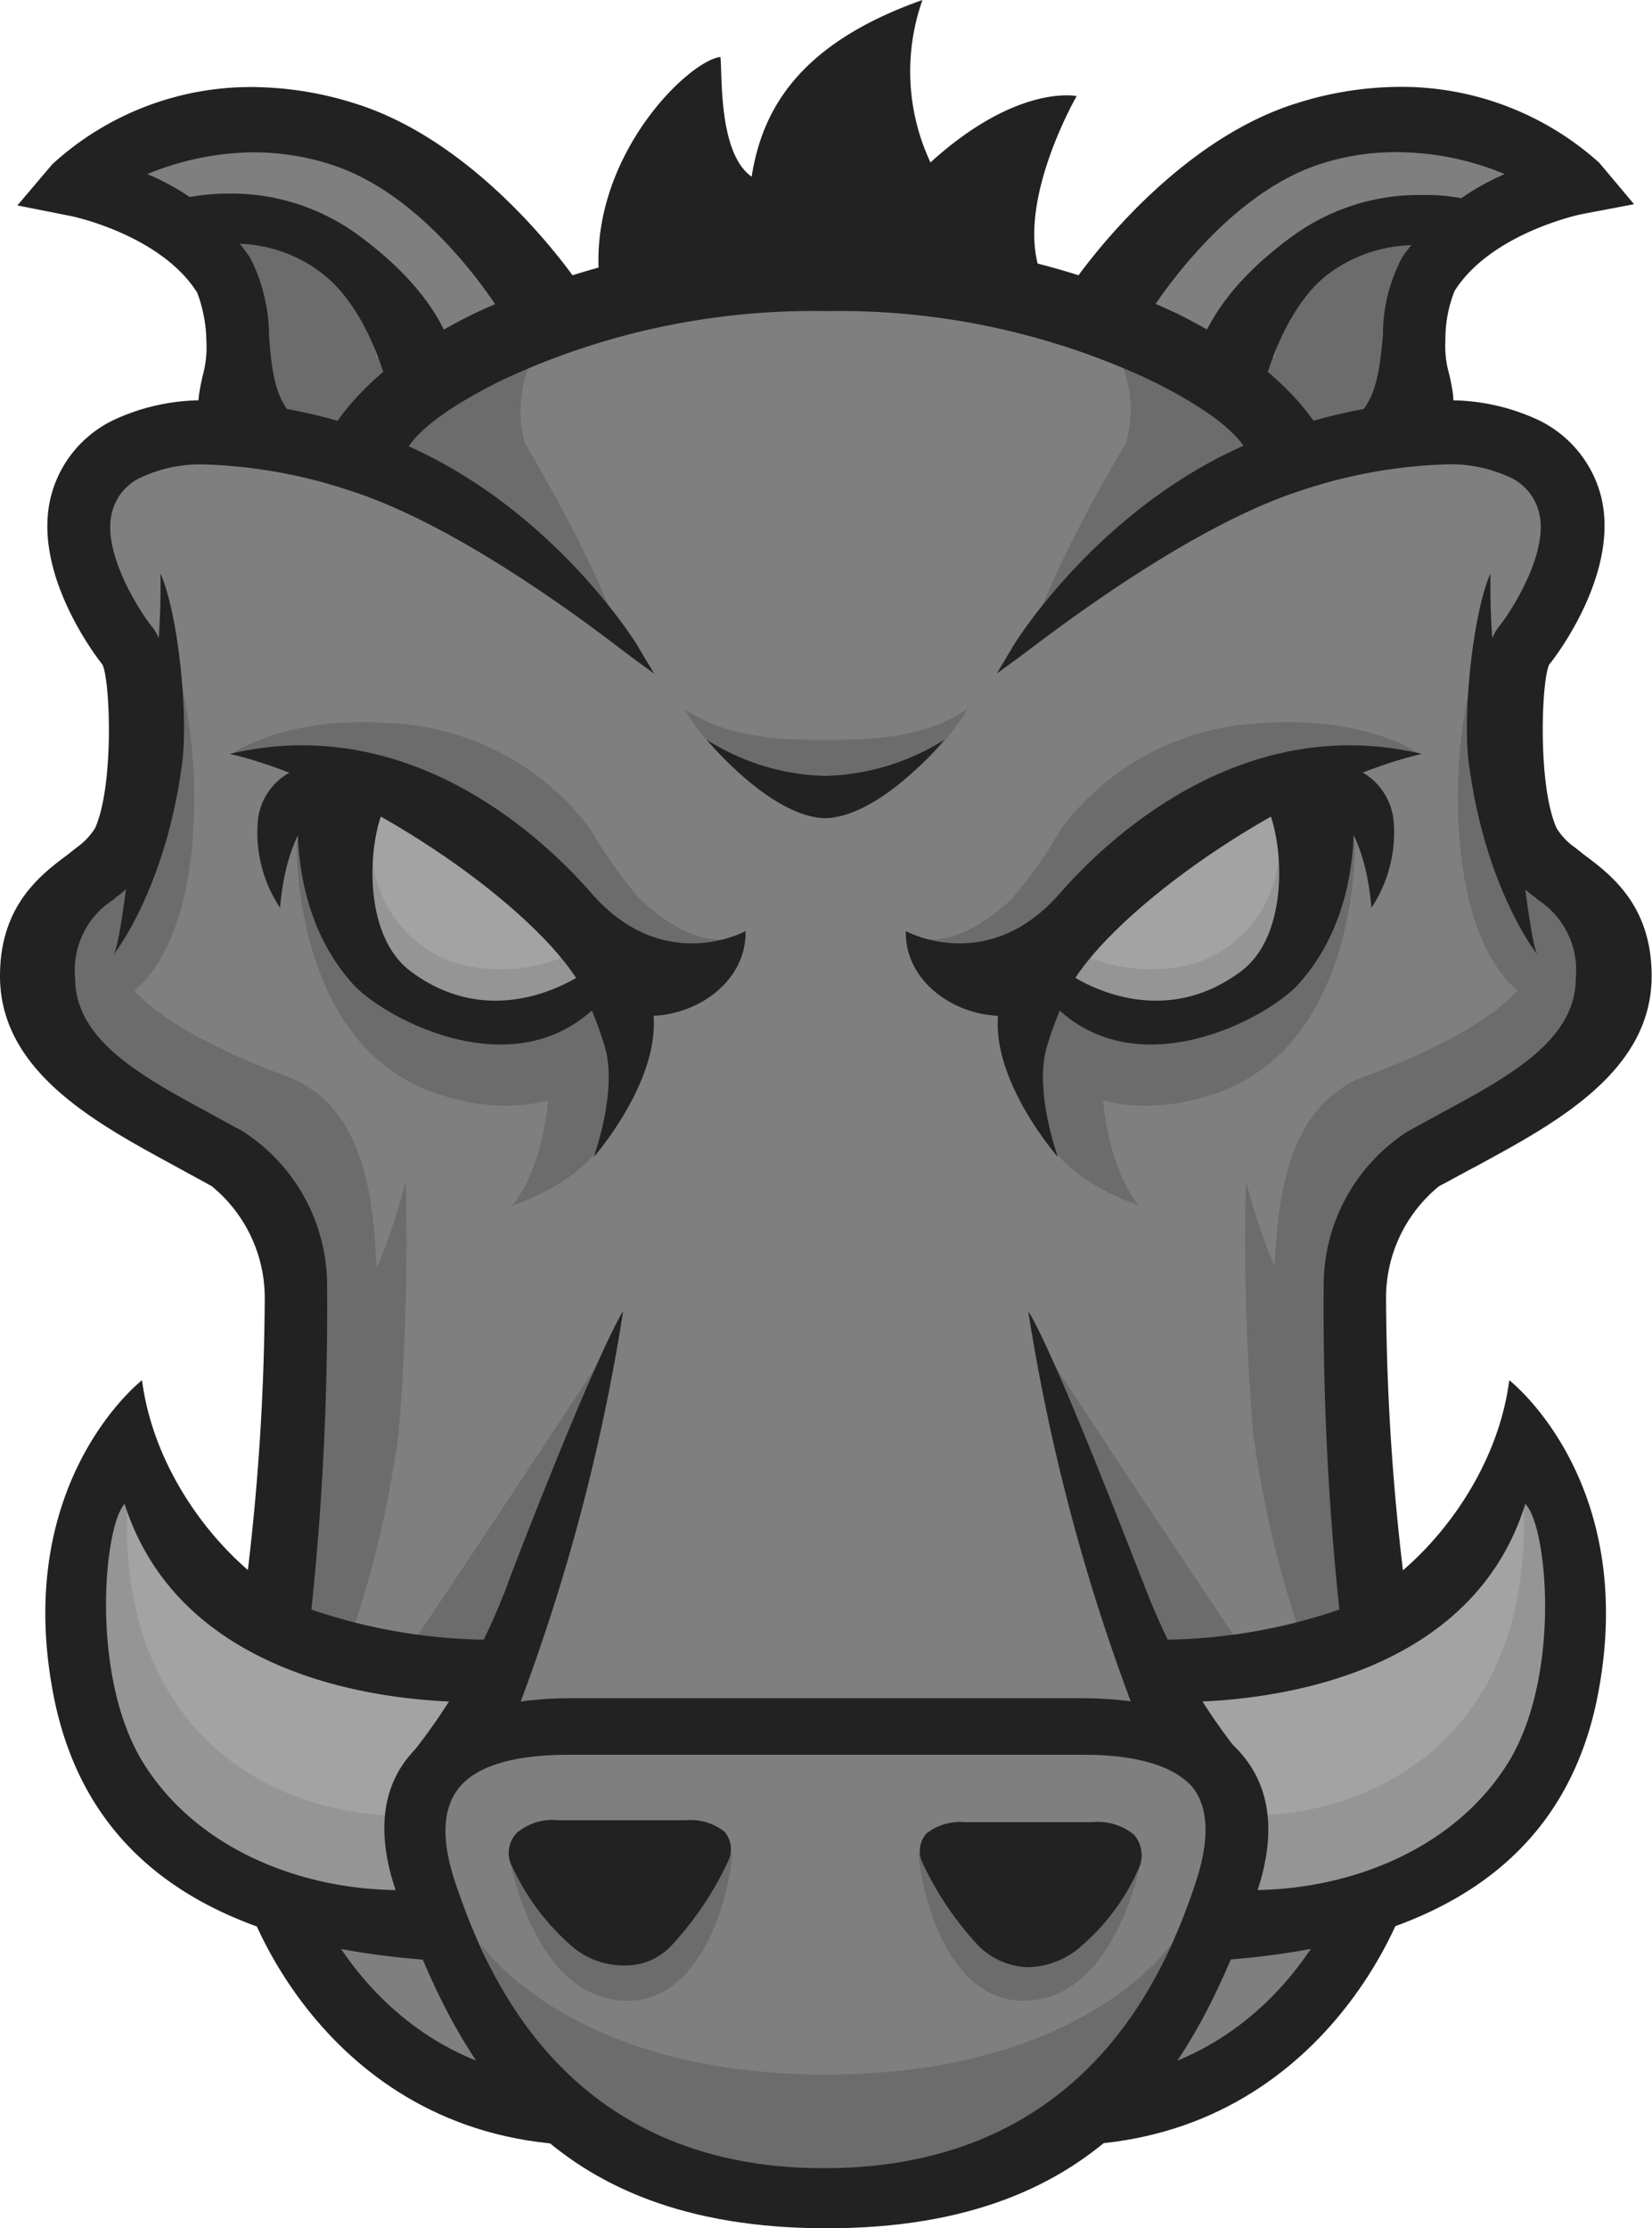 <svg id="Layer_1" data-name="Layer 1" xmlns="http://www.w3.org/2000/svg" viewBox="0 0 189.83 256"><defs><style>.cls-1{fill:#7f7f7f;}.cls-2{fill:#6c6c6c;}.cls-3{fill:#959595;}.cls-4{fill:#a3a3a3;}.cls-5{fill:#222;}</style></defs><title>i-love-grunt</title><g id="Layer_1-2" data-name="Layer 1-2"><path class="cls-1" d="M12.24,62.28s4.36,16.87,5,22.51S6,103,6,109.25s2.52,17.48,16.3,23.14,15.68,20,15.68,28.8-5,25.7-5,25.7-3.14,42,13.76,49.45,13.16,7.46,16.88,7.46,31.31,11.32,47.61,6.88,20.62-9.4,20.62-9.4,16.3,1.22,21.34-13.16,8.18-44.47,6.28-58.23-4.5-31.9,6.84-38.22,23.14-13.76,21.34-20-12-15.06-12-15.06-2.52-15.68-.62-19.42,13.16-13.16,6.88-20-17.48-6.88-17.48-6.88L150,51.54s-24.46-22-56.4-20.62a84.82,84.82,0,0,0-52,20.66s-10.64-3.74-20,0S10.34,51.68,12.24,62.28Z"/><path class="cls-2" d="M69.47,155.47S57.1,174.41,48,187.85C46.62,190,57.1,190,57.1,190Z"/><path class="cls-2" d="M75.35,116.23s-3.74,9.3-5.82,14.28c-2.24,5.34-10.69,8-10.69,8s4.36-4.58,4.36-16.3c0-4.88,6.33-6.88,6.33-6.88Z"/><path class="cls-2" d="M71.61,121.49s-7.62,9.08-21.85,4-15.68-23.3-15.68-28.42,27,5.1,30.63,7.28S75.19,115.29,71.61,121.49Z"/><path class="cls-2" d="M17.9,24s13.16-2.52,21.86,4.36S51.08,40.74,51.08,40.74L36.32,52.58a19,19,0,0,1-9.4-12.76C24.78,30.28,26.24,26,17.9,24Z"/><path class="cls-2" d="M67.73,95.11a30.4,30.4,0,0,0-22.39-12c-12.68-1-18.72,3.52-18.72,3.52s20.78.9,26.74,8.72c11.15,14.68,27.43,15.8,30,12.6-3,.16-6.34-1.38-9.86-4.66A59.9,59.9,0,0,1,67.73,95.11Z"/><path class="cls-2" d="M32.74,123.57s-23.08-8-18.66-16,.9-12.38.9-12.38S2.06,104.75,5.34,115c2,6.28,5.44,10.76,24,19.5,9,16.52,1.84,46.32,2.3,46.44s12.54-5.82,11.7-33.72C43,138.65,42.36,127.05,32.74,123.57Z"/><path class="cls-2" d="M62.92,38.36C53.28,43.24,40,50.12,40,50.12l5.2,2.58a11.47,11.47,0,0,0-.78,1.3l5.34,2.46S62.92,66,70.77,72C68.09,63.82,60.3,50.9,60.3,50.9A14.25,14.25,0,0,1,62.92,38.36Z"/><path class="cls-2" d="M94.91,238.34c-29.74,0-39.71-15.06-39.71-15.06l4.66,11.32c1.74,4.88,20.49,20.1,35.07,20.1"/><path class="cls-2" d="M58.46,213.12s2.74,16.74,13.67,16.74c9.3,0,12-14.12,12-17Z"/><path class="cls-2" d="M40.3,188a121.84,121.84,0,0,0,5.5-23.3,270.23,270.23,0,0,0,.84-29s-2.9,11.32-5.5,13.16-7.28,14.22-7.28,14.22-2.52,18.48-3.74,24.7C33.4,188.25,36.22,186.27,40.3,188Z"/><path class="cls-2" d="M13.86,114.83s6.18-2.24,8-15.68A60,60,0,0,0,19.64,74S20,92.55,17.8,96.23s-4,4.76-6.56,9.5S12.4,113.37,13.86,114.83Z"/><path class="cls-3" d="M21.26,27.32,20,26.54C16.28,26.6,21.26,27.32,21.26,27.32Z"/><path class="cls-1" d="M68,34.32A14.88,14.88,0,0,1,59.16,29,30.16,30.16,0,0,0,34.8,15.78,111.55,111.55,0,0,0,8.58,19.3L20,26.48h6.78C41,26.94,43.26,41.1,43.26,41.1l50.35-6.9"/><path class="cls-4" d="M72.91,112.31a19.73,19.73,0,0,1-17.25,4.58c-10.48-2.24-16.8-6.78-17.26-14.84s2.24-11.16,2.24-11.16,11.7,3.66,17.26,8.46S67.41,112,72.91,112.31Z"/><path class="cls-3" d="M64.59,110a18.91,18.91,0,0,1-12.53.54,14,14,0,0,1-9.24-11.84s-5.26,15.58,9.56,18.56a21.78,21.78,0,0,0,18.93-4.5Z"/><path class="cls-5" d="M68.79,31c-.62-13.38,10.32-24,14-24.46.22,2.3-.22,11.08,3.58,13.76C87.51,13.16,91.25,5.2,106,0a24.59,24.59,0,0,0,.92,18.66c10-9.08,16.8-7.62,16.8-7.62s-6.94,12-4.26,20C99.21,29.52,68.91,33.2,68.79,31Z"/><path class="cls-5" d="M26,51.36c-4.82-4-1.22-7.72-1.62-12.22a14.71,14.71,0,0,0-1.22-6c-4.42-7-14.9-9.14-15-9.14L3.32,23l3.3-3.8a34.61,34.61,0,0,1,34.3-6.56c14.5,4.66,25.19,20.5,25.57,21.1l-7.27,3.42c0-.16-8.56-15-20.94-18.94A32,32,0,0,0,15,20,27.32,27.32,0,0,1,28,30a19.12,19.12,0,0,1,2,8.56c.3,4,.62,7.72,3.58,10.14Z"/><path class="cls-5" d="M13.08,109.63s6-7.5,7.88-22.18c.68-5.72-.54-17.14-2.52-21.56a87.39,87.39,0,0,1-2.36,21.56S14.24,107.49,13.08,109.63Z"/><path class="cls-5" d="M45.1,43.8s-2-8.46-7.34-12.84c-7.56-6-16.88-2.82-17-2.82L19.42,24a24.83,24.83,0,0,1,20.84,3.36c9.86,6.88,11,13.16,11.16,13.9Z"/><path class="cls-5" d="M32.18,104.29a15.58,15.58,0,0,1-2.58-9.56,7.08,7.08,0,0,1,3.52-5.88c3.82-1.68,5.5,2.68,5.5,2.68S33.18,92.75,32.18,104.29Z"/><path class="cls-5" d="M67.11,111.25a1.63,1.63,0,0,1,.22.38s-10,7.5-20.09,0c-5.44-4-5-14-3.3-18.32A32.88,32.88,0,0,1,55,98c-4-3.42-7.28-6-7.28-6.1l-4.42-1.22-8.56-3c0,.68-3.2,15.36,5.82,25.38,4,4.42,22.78,14.36,31.69-2.58Z"/><path class="cls-5" d="M66.17,112.31c5.6,8.46,19.72,3.66,19.5-5.34,0,0-9.4,5.2-17.72-4.36-4.87-5.6-20.39-21-41.55-16C40.92,90,60.24,103.23,66.17,112.31Z"/><path class="cls-5" d="M24.32,136.27a16.57,16.57,0,0,1,6.1,13.06,273.75,273.75,0,0,1-2.24,33.48c2.74,1.74,4.66,2.14,7.4,4a331.47,331.47,0,0,0,2-39.72A21.08,21.08,0,0,0,27.94,130l-4.2-2.3c-7.36-4-15.1-8.18-15.1-15.28a9.59,9.59,0,0,1,4.42-9.08l.22-.22a13.63,13.63,0,0,0,4.26-4.88c2.74-6.28,3.2-22,0-26.14-1.62-2-5.88-8.79-4.66-13.27a6,6,0,0,1,3.36-4,16.15,16.15,0,0,1,7.56-1.46,58.15,58.15,0,0,1,16.42,3c12.54,4,27.65,15.51,32,18.87a.52.52,0,0,1,.22.16l2.74,2-1.74-2.9c0-.16-11.07-18.25-30.79-24.91A61.82,61.82,0,0,0,24,46a24.09,24.09,0,0,0-11.08,2.32,13.4,13.4,0,0,0-7,8.46C3.42,65.85,11.48,76,11.76,76.33c.9,1.68,1.38,13.9-.84,18.82a7.75,7.75,0,0,1-2.14,2.24l-1.06.84C4.64,100.53,0,104.05,0,112.13c0,11.08,11.24,17,20.16,21.86C21.64,134.81,23.1,135.59,24.32,136.27Z"/><path class="cls-5" d="M26,51.36c-4.82-4-1.22-7.72-1.62-12.22a14.71,14.71,0,0,0-1.22-6c-4.42-7-14.9-9.14-15-9.14L3.32,23l3.3-3.8a34.61,34.61,0,0,1,34.3-6.56c14.5,4.66,25.19,20.5,25.57,21.1l-7.27,3.42c0-.16-8.56-15-20.94-18.94A32,32,0,0,0,15,20,27.32,27.32,0,0,1,28,30a19.12,19.12,0,0,1,2,8.56c.3,4,.62,7.72,3.58,10.14Z"/><path class="cls-5" d="M25.84,52.2l-.28-.2c-3.58-3-2.9-5.88-2.3-8.72a12.29,12.29,0,0,0,.46-4,16.56,16.56,0,0,0-1.06-5.66c-4.2-6.66-14.44-8.8-14.52-8.8L2,23.6l4-4.72A33.79,33.79,0,0,1,29.14,10a39.82,39.82,0,0,1,12,2C56.2,16.88,67,33.24,67,33.4l.46.68-8.63,4-.3-.54c-.9-1.62-9-15-20.56-18.66a29,29,0,0,0-8.86-1.38A32.86,32.86,0,0,0,16.92,20a26.58,26.58,0,0,1,11.84,9.64,20,20,0,0,1,2.16,9c.3,3.82.62,7.5,3.3,9.7l1,.84Z"/><path class="cls-5" d="M45.1,43.8s-2-8.46-7.34-12.84c-7.56-6-16.88-2.82-17-2.82L19.42,24a24.83,24.83,0,0,1,20.84,3.36c9.86,6.88,11,13.16,11.16,13.9Z"/><path class="cls-5" d="M44.56,44.8,44.4,44s-2-8.24-7.12-12.38A16.36,16.36,0,0,0,26.76,28a19.75,19.75,0,0,0-5.72.84l-.68.22-1.84-5.6.68-.22a25.2,25.2,0,0,1,7.12-1,24.64,24.64,0,0,1,14.36,4.42C50.68,33.78,52,40.26,52.06,41v.54ZM26.74,26.6a18.25,18.25,0,0,1,11.48,3.82c4.58,3.66,6.72,10,7.4,12.38l5-2c-.46-1.74-2.46-7-10.7-12.84a23.51,23.51,0,0,0-13.6-4.2,26.93,26.93,0,0,0-6,.68l.9,2.74a26,26,0,0,1,5.56-.58Z"/><path class="cls-5" d="M71.67,225.8h0a9.06,9.06,0,0,1-5.88-2.14,27,27,0,0,1-6.87-9.08,3.34,3.34,0,0,1,.46-4,6.31,6.31,0,0,1,4.75-1.46H78.81a6.26,6.26,0,0,1,4.42,1.3,3.09,3.09,0,0,1,.46,3.36,37.55,37.55,0,0,1-6.5,9.7A7.17,7.17,0,0,1,71.67,225.8Z"/><path class="cls-5" d="M74,112.87l-7.78-.54a42.92,42.92,0,0,1,3.3,8c1.46,5.1-1.3,12.6-1.3,12.6S78.49,121.27,74,112.87Z"/><path class="cls-5" d="M64.27,246.34C36.6,244.22,26.92,218,26.92,212.56h7.2c0,2.36,7.4,24.76,30.79,26.5Z"/><path class="cls-4" d="M56.48,199.44a17.72,17.72,0,0,1,0-7.18c-2.14-1.61-5.88-2.13-8.72-3.07-2.3-1.46-14.12,1.52-22.78-9-10.76-13.06-8.46-20.78-8.46-20.78-2.74,3.08-5.44,2-9.64,16.2S8.92,200,20.44,210c5.44,4.76,13.16,6.66,19.78,7.4-2.24-2.24,3.82-2.46,8-4a11.28,11.28,0,0,1,2.7-9.22,14,14,0,0,1,5.44-3.3,3.46,3.46,0,0,1,.3-.78A1.4,1.4,0,0,1,56.48,199.44Z"/><path class="cls-3" d="M48.08,213.24c-.22-.68-.46-1.46-.62-2.14s-1.14-3.08,0-.46a6.37,6.37,0,0,1-.62-2c-18.72,0-35-12.84-31.88-39.87-2.46-3.3-5.88,6.56-5.88,6.56s-9.4,27.21,14.84,37.75c8,3.52,15.2,6,16.88,5a8.62,8.62,0,0,0,7.88-3.36A13.33,13.33,0,0,1,48.08,213.24Z"/><path class="cls-5" d="M56.1,195.54a14,14,0,0,1,1.62-6.71c0-.16.16-.3.22-.46a64.14,64.14,0,0,1-22.52-3.58c-7.78-3.14-17.48-13.76-19.1-26.22,0,0-14.62,11.32-10.32,35.39,4,22.7,23,30,44.64,31.32,0-.16-2.46-5.2-1.68-8.24-12.32.9-26-3.82-32.64-14.74-6-10-4.36-27.05-2-29.51C20.48,192,42.42,195.82,56.1,195.54Z"/><path class="cls-5" d="M58.4,181.81a72,72,0,0,1-11.84,20.61s10.92-.54,11.54-2.46a228.25,228.25,0,0,0,13.51-49.35C68.17,156.31,58.72,180.83,58.4,181.81Z"/><path class="cls-2" d="M120.29,155.47s12.38,18.94,21.46,32.38c1.38,2-9.08,2.24-9.08,2.24Z"/><path class="cls-2" d="M114.41,116.23s3.74,9.3,5.82,14.28c2.24,5.34,10.7,8,10.7,8s-4.38-4.52-4.38-16.28c0-4.88-6.34-6.88-6.34-6.88Z"/><path class="cls-2" d="M118.15,121.49s7.62,9.08,21.86,4,15.68-23.3,15.68-28.42-27,5.1-30.64,7.28S114.49,115.29,118.15,121.49Z"/><path class="cls-2" d="M171.87,24S158.71,21.48,150,28.36s-11.32,12.38-11.32,12.38l14.74,11.7a19,19,0,0,0,9.3-12.76C164.91,30.28,163.47,26,171.87,24Z"/><path class="cls-2" d="M122,95.11a30.44,30.44,0,0,1,22.4-12c12.68-1,18.72,3.52,18.72,3.52s-20.78.9-26.74,8.72c-11.16,14.68-27.44,15.8-30,12.6,3,.16,6.34-1.38,9.86-4.66A53.56,53.56,0,0,0,122,95.11Z"/><path class="cls-2" d="M157.07,123.57s23.08-8,18.66-16-.9-12.38-.9-12.38,12.84,9.64,9.56,19.78c-2,6.28-5.44,10.76-24,19.5-9,16.52-1.84,46.32-2.3,46.44s-12.54-5.82-11.7-33.72C146.73,138.65,147.43,127.05,157.07,123.57Z"/><path class="cls-2" d="M126.91,38.36c9.64,4.88,22.92,11.76,22.92,11.76l-5.2,2.58c.28.42.54.85.78,1.3l-5.34,2.46S126.91,66,118.91,72c2.68-8.17,10.48-21.09,10.48-21.09A14.12,14.12,0,0,0,126.91,38.36Z"/><path class="cls-2" d="M94.91,238.34c29.74,0,39.72-15.06,39.72-15.06l-4.72,11.3c-1.74,4.88-20.5,20.1-35.08,20.1"/><path class="cls-2" d="M131.25,213.12s-2.74,16.74-13.68,16.74c-9.3,0-12-14.12-12-17Z"/><path class="cls-2" d="M149.51,188a121.1,121.1,0,0,1-5.5-23.3,265.14,265.14,0,0,1-.84-29s2.9,11.32,5.5,13.16S156,163.05,156,163.05s2.52,18.48,3.74,24.7C156.35,188.25,153.55,186.27,149.51,188Z"/><path class="cls-2" d="M176,114.83s-6.18-2.24-8-15.68A60,60,0,0,1,170.15,74s-.38,18.56,1.84,22.24,4,4.76,6.56,9.48S177.37,113.37,176,114.83Z"/><path class="cls-3" d="M168.51,27.32l1.3-.78C173.49,26.6,168.51,27.32,168.51,27.32Z"/><path class="cls-1" d="M121.83,34.32a14.87,14.87,0,0,0,8.8-5.34,30.14,30.14,0,0,1,24.28-13.2,111.55,111.55,0,0,1,26.22,3.52l-11.38,7.18H163c-14.28.46-16.52,14.62-16.52,14.62L96.17,34.2"/><path class="cls-4" d="M116.91,112.31a19.75,19.75,0,0,0,17.26,4.58c10.48-2.2,16.8-6.78,17.26-14.84s-2.24-11.16-2.24-11.16-11.7,3.66-17.26,8.46S122.29,112,116.91,112.31Z"/><path class="cls-3" d="M125.19,110a18.94,18.94,0,0,0,12.54.54,14,14,0,0,0,9.18-11.86s5.26,15.58-9.56,18.56a21.81,21.81,0,0,1-18.94-4.5Z"/><path class="cls-5" d="M163.79,51.36c4.82-4,1.22-7.72,1.62-12.22a14.55,14.55,0,0,1,1.22-6c4.4-7,14.86-9.12,15-9.18l4.88-1-3.28-3.76a34.73,34.73,0,0,0-34.4-6.56c-14.44,4.66-25.14,20.5-25.54,21.1l7.28,3.42c0-.16,8.56-15,20.94-18.94A32,32,0,0,1,174.71,20a27.22,27.22,0,0,0-13,10,19,19,0,0,0-2,8.56c-.3,4-.68,7.72-3.58,10.14Z"/><path class="cls-5" d="M176.63,109.63s-6-7.5-7.88-22.18c-.68-5.72.54-17.14,2.52-21.56a87.39,87.39,0,0,0,2.36,21.56S175.55,107.49,176.63,109.63Z"/><path class="cls-5" d="M144.69,43.8s2-8.46,7.34-12.84c7.56-6,16.88-2.82,17-2.82L170.37,24a24.83,24.83,0,0,0-20.84,3.36c-9.86,6.88-11,13.16-11.16,13.9Z"/><path class="cls-5" d="M157.59,104.29a15.64,15.64,0,0,0,2.58-9.56,7.23,7.23,0,0,0-3.42-5.88c-3.82-1.68-5.5,2.68-5.5,2.68S156.59,92.75,157.59,104.29Z"/><path class="cls-5" d="M122.67,111.25a2.08,2.08,0,0,0-.22.38s10,7.5,20.1,0c5.44-4,5-14,3.3-18.32A32.89,32.89,0,0,0,134.77,98c4-3.42,7.28-6,7.28-6.1l4.42-1.22,8.56-3c0,.68,3.2,15.36-5.82,25.38-4,4.42-22.78,14.36-31.7-2.58Z"/><path class="cls-5" d="M123.59,112.31c-5.6,8.46-19.72,3.66-19.5-5.34,0,0,9.4,5.2,17.72-4.36,4.88-5.6,20.5-21,41.56-16C148.91,90,129.57,103.23,123.59,112.31Z"/><path class="cls-5" d="M165.37,136.27a16.54,16.54,0,0,0-6.1,13.06,273.75,273.75,0,0,0,2.24,33.48c-2.74,1.74-4.66,2.14-7.4,4a329.41,329.41,0,0,1-2-39.72,21.05,21.05,0,0,1,9.64-17.1l4.2-2.3c7.4-4,15.12-8.18,15.12-15.28a9.63,9.63,0,0,0-4.42-9.08l-.22-.22a13.44,13.44,0,0,1-4.26-4.88c-2.74-6.28-3.2-22,0-26.14,1.62-2,5.88-8.79,4.66-13.27a6,6,0,0,0-3.36-4,16.15,16.15,0,0,0-7.56-1.46,58.09,58.09,0,0,0-16.42,3c-12.44,4-27.58,15.51-32,18.87a.6.6,0,0,0-.22.16l-2.74,2,1.74-2.9c0-.16,11.08-18.25,30.8-24.91A61.91,61.91,0,0,1,165.83,46a24.12,24.12,0,0,1,11.08,2.32,13.46,13.46,0,0,1,7,8.46c2.46,9.07-5.6,19.25-5.88,19.55-.9,1.68-1.38,13.9.84,18.82a7.62,7.62,0,0,0,2.14,2.24l1.06.84c3.08,2.3,7.72,5.82,7.72,13.9,0,11.08-11.24,17-20.16,21.86C168.05,134.81,166.69,135.59,165.37,136.27Z"/><path class="cls-5" d="M152,50c-1.74-3.08-6.34-8.86-16.8-14a91.24,91.24,0,0,0-40.32-8.56h0A91.21,91.21,0,0,0,54.54,36c-10.48,5.1-15.06,10.92-16.8,14L37,51l9,2,.3-.38.16-.3c.16-.62,1.38-3.82,11.38-8.72a84.35,84.35,0,0,1,37.09-7.86,84.41,84.41,0,0,1,37.14,7.88c10,4.88,11.24,8.12,11.38,8.72l.16.3.3.38,9-2Z"/><path class="cls-5" d="M163.79,51.36c4.82-4,1.22-7.72,1.62-12.22a14.55,14.55,0,0,1,1.22-6c4.4-7,14.86-9.12,15-9.18l4.88-1-3.28-3.76a34.73,34.73,0,0,0-34.4-6.56c-14.44,4.66-25.14,20.5-25.54,21.1l7.28,3.42c0-.16,8.56-15,20.94-18.94A32,32,0,0,1,174.71,20a27.22,27.22,0,0,0-13,10,19,19,0,0,0-2,8.56c-.3,4-.68,7.72-3.58,10.14Z"/><path class="cls-5" d="M154.55,49.06l1-.84c2.68-2.22,3-5.88,3.36-9.7a19,19,0,0,1,2.24-9A27.6,27.6,0,0,1,172.91,20a32.53,32.53,0,0,0-12.38-2.52,28,28,0,0,0-8.86,1.38C140.19,22.6,132,36,131.11,37.52l-.38.54-8.46-4,.46-.68c0-.16,10.86-16.52,25.9-21.4a39.77,39.77,0,0,1,12-2,34,34,0,0,1,23.14,8.72l4,4.76-6.1,1.16s-10.32,2.14-14.52,8.8a14.82,14.82,0,0,0-1.06,5.66,11.77,11.77,0,0,0,.46,4c.62,2.82,1.22,5.72-2.3,8.72L164,52Z"/><path class="cls-5" d="M144.69,43.8s2-8.46,7.34-12.84c7.56-6,16.88-2.82,17-2.82L170.37,24a24.83,24.83,0,0,0-20.84,3.36c-9.86,6.88-11,13.16-11.16,13.9Z"/><path class="cls-5" d="M137.57,41.72v-.54c0-.68,1.38-7.28,11.38-14.36a24.71,24.71,0,0,1,14.36-4.42,22.06,22.06,0,0,1,7.12,1l.68.22-1.84,5.6-.68-.22a19.58,19.58,0,0,0-5.68-.84,16.74,16.74,0,0,0-10.54,3.52c-5.1,4.14-7,12.32-7.1,12.32l-.16.84ZM168.51,27.3l.9-2.74a23.82,23.82,0,0,0-6-.68A22.65,22.65,0,0,0,150,28c-8.24,6-10.24,11.18-10.7,12.92l5,2c.68-2.3,2.82-8.72,7.4-12.38a18,18,0,0,1,11.48-3.82,17,17,0,0,1,5.4.6Z"/><path class="cls-5" d="M112.49,223.6A36.72,36.72,0,0,1,106,214a3.05,3.05,0,0,1,.46-3.36,6.29,6.29,0,0,1,4.42-1.3h14.68a6.47,6.47,0,0,1,4.76,1.46,3.6,3.6,0,0,1,.46,4,25.08,25.08,0,0,1-6.88,9.08A9.41,9.41,0,0,1,118,226h0A8.42,8.42,0,0,1,112.49,223.6Z"/><path class="cls-5" d="M115.79,112.87l7.78-.54a43.61,43.61,0,0,0-3.3,8c-1.46,5.1,1.3,12.6,1.3,12.6S111.27,121.27,115.79,112.87Z"/><path class="cls-2" d="M94.91,85c-5,0-11.38-.16-16.3-3.58,0,0,6.34,11.16,16.3,11.16h0c10,0,16.3-11.16,16.3-11.16C106.23,84.87,99.83,85,94.91,85Z"/><path class="cls-5" d="M108.51,85a27,27,0,0,1-13.6,4.14A26.48,26.48,0,0,1,81.23,85s7.28,8.86,13.6,9h0C101.27,93.83,108.51,85,108.51,85Z"/><path class="cls-5" d="M125.49,246.34l-.58-7.16c23.36-1.84,30.7-24.14,30.7-26.5h7.3C162.91,218,153.15,244.22,125.49,246.34Z"/><path class="cls-4" d="M133.27,199.44a17.72,17.72,0,0,0,0-7.18c2.14-1.61,5.88-2.13,8.72-3.07,2.3-1.46,14.22,1.52,22.78-9,10.76-13.06,8.46-20.78,8.46-20.78,2.74,3.08,5.44,2,9.64,16.2s-2,24.33-13.56,34.33c-5.44,4.76-13.16,6.66-19.78,7.4,2.24-2.24-3.82-2.46-8-4a11.28,11.28,0,0,0-2.62-9.22,14.11,14.11,0,0,0-5.44-3.3,3.46,3.46,0,0,0-.3-.78A4.49,4.49,0,0,0,133.27,199.44Z"/><path class="cls-3" d="M141.61,213.24c.22-.68.46-1.46.62-2.14s1.14-3.08,0-.46a6.65,6.65,0,0,0,.62-2c18.72,0,35-12.84,31.88-39.87,2.46-3.3,5.88,6.56,5.88,6.56s9.4,27.21-14.84,37.75c-8,3.52-15.2,6-16.88,5a8.6,8.6,0,0,1-8-3.32A6.26,6.26,0,0,0,141.61,213.24Z"/><path class="cls-5" d="M133.61,195.54a14,14,0,0,0-1.62-6.71c0-.16-.16-.3-.22-.46a64.14,64.14,0,0,0,22.52-3.58c7.82-3.14,17.52-13.76,19.14-26.22,0,0,14.62,11.32,10.32,35.39-4,22.7-23,30-44.64,31.32,0-.16,2.46-5.2,1.68-8.24,12.32.9,26-3.82,32.64-14.74,6-10,4.36-27.05,1.84-29.51C169.29,192,147.33,195.82,133.61,195.54Z"/><path class="cls-5" d="M142.39,201.2c-2.58-2.82-7.34-6.1-18.26-6.1H65.75c-10.91,0-15.73,3.36-18.25,6.1-3.74,4-4.36,9.7-1.74,16.8C52.7,236.82,62.4,256,95,256h0c32.54,0,42.34-19.16,49.22-38C146.73,211,146.15,205.32,142.39,201.2Zm-5.14,15.52C134,226.2,125.09,249,94.85,249.1s-39.11-22.92-42.39-32.38c-1.84-5.26-1.68-9.08.46-11.54,1.46-1.68,4.76-3.58,12.31-3.58h59.36c7.56,0,10.86,2,12.32,3.58,2,2.34,2.18,6.26.34,11.52Z"/><path class="cls-5" d="M131.37,181.81a72,72,0,0,0,11.84,20.61s-10.92-.54-11.54-2.46a228.27,228.27,0,0,1-13.52-49.35C121.61,156.31,130.91,180.83,131.37,181.81Z"/></g></svg>